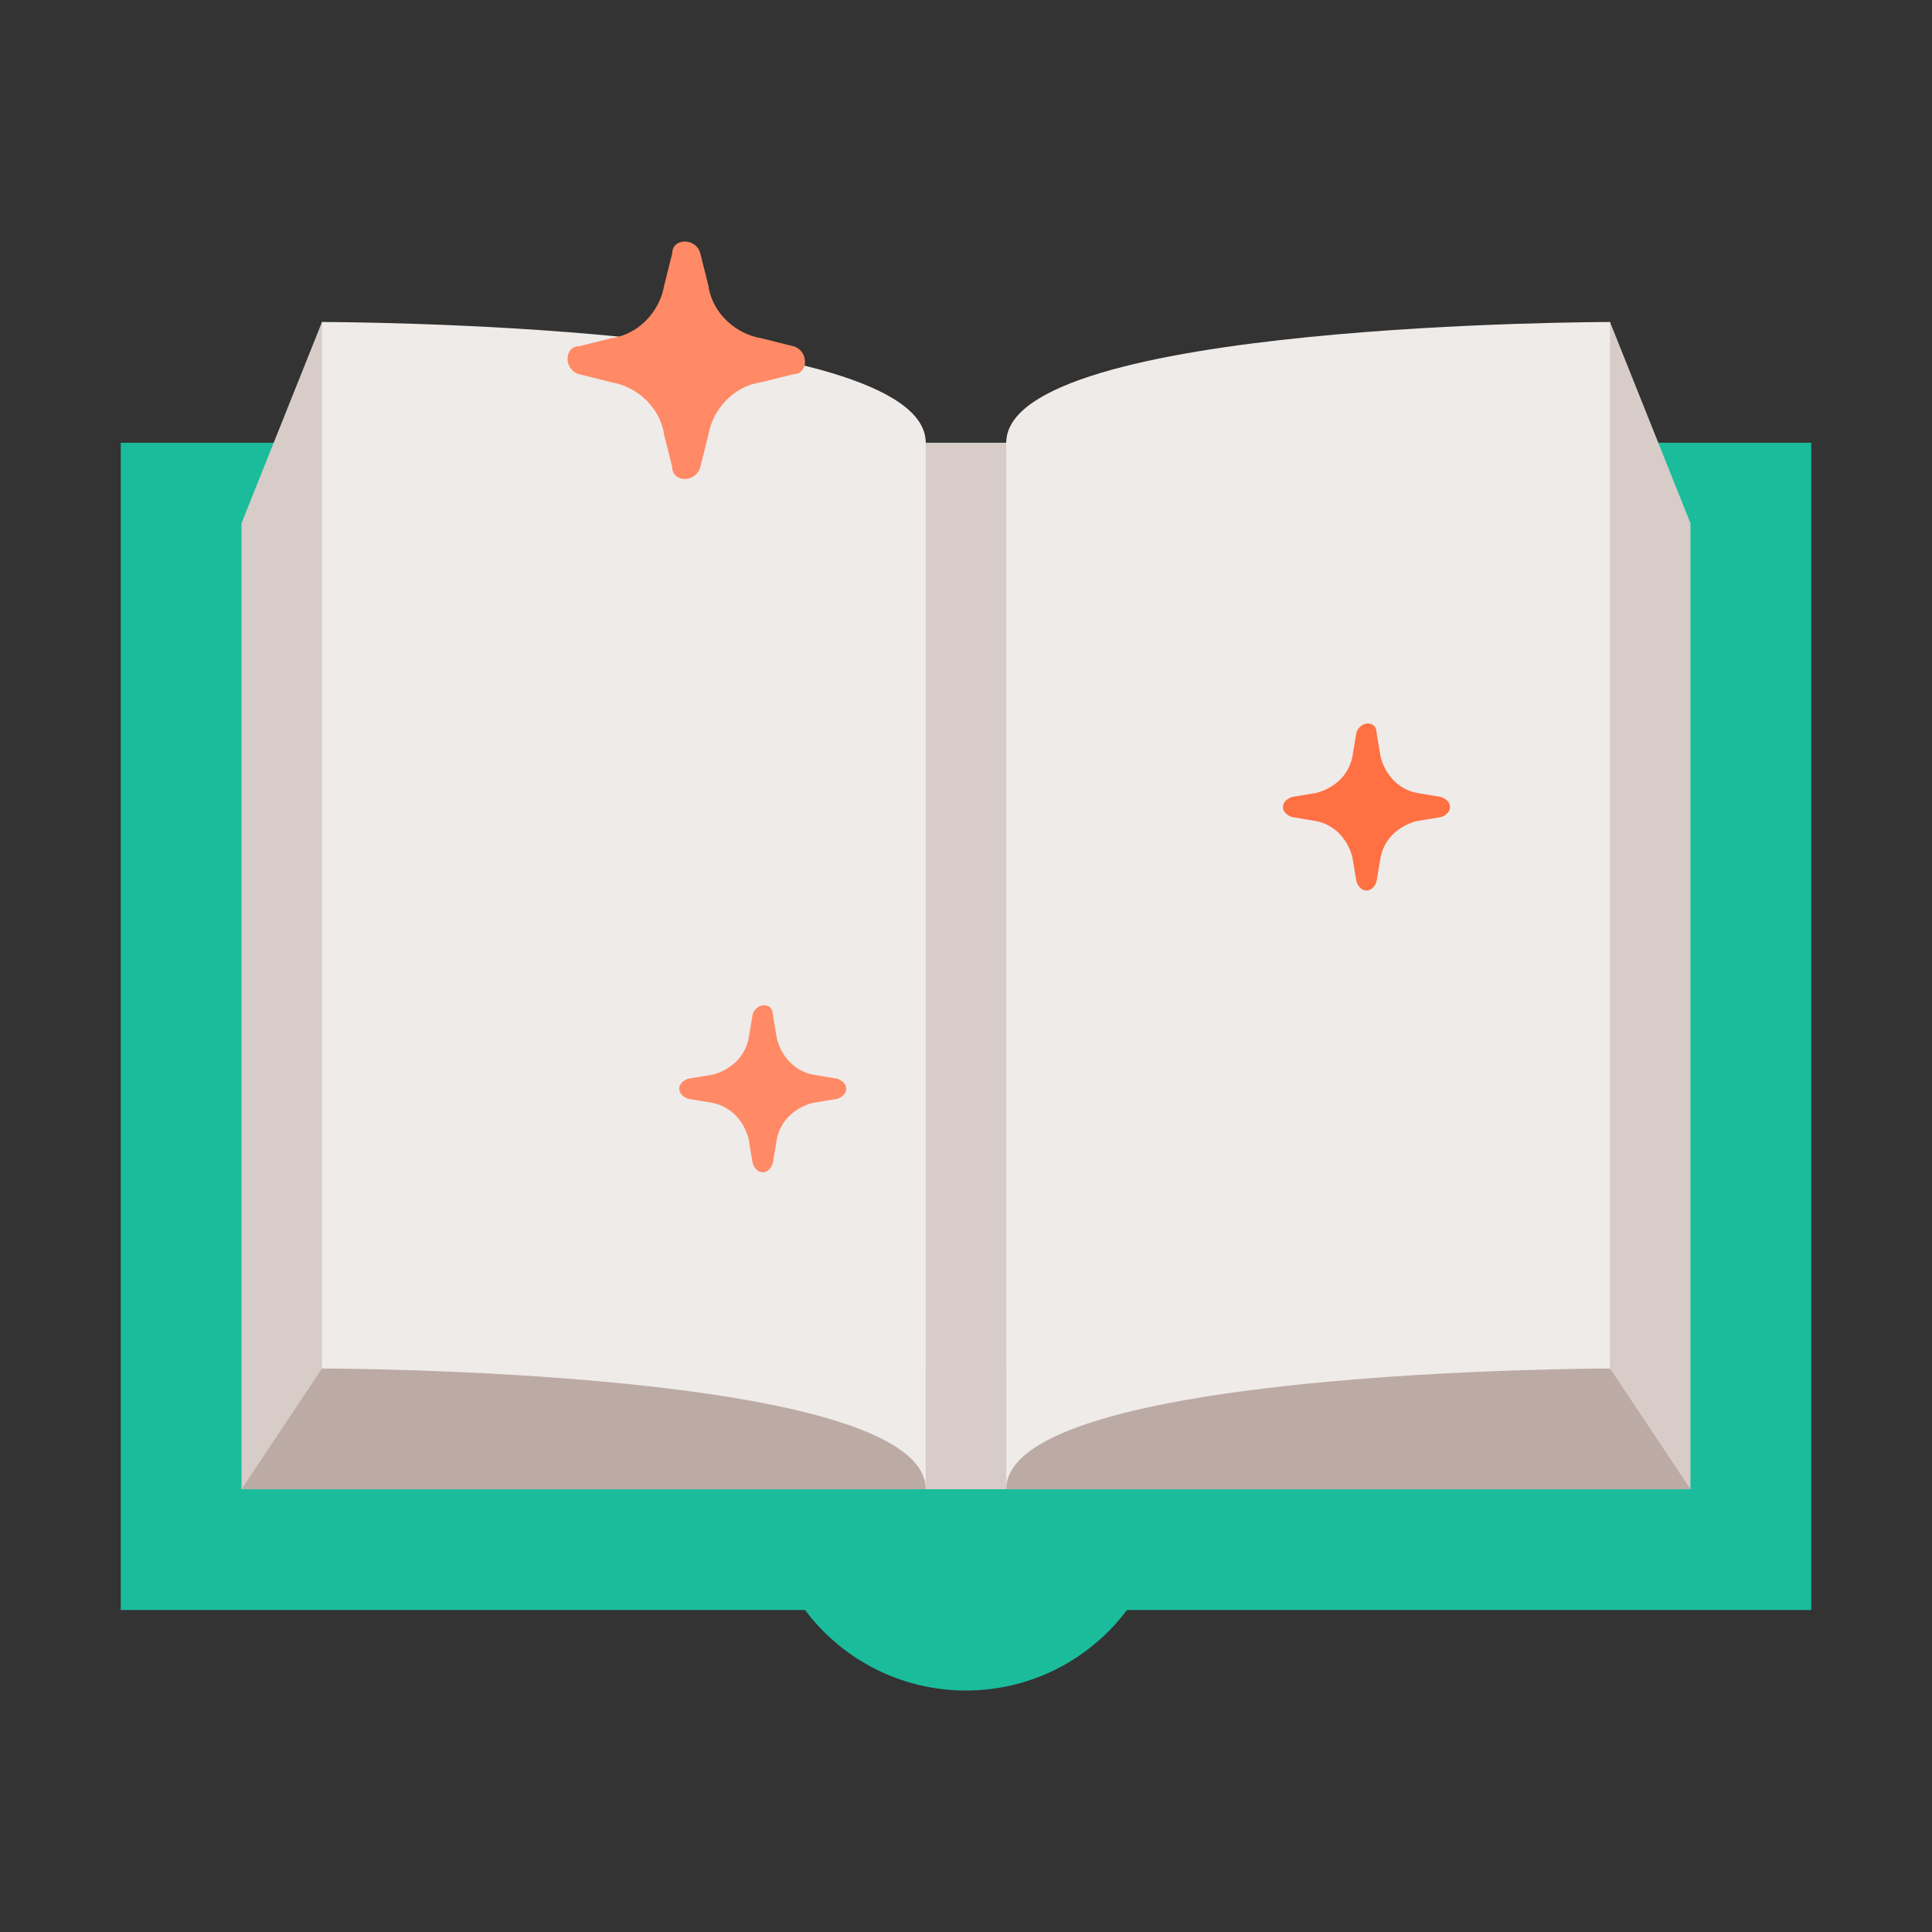 <svg xmlns="http://www.w3.org/2000/svg" x="0px" y="0px"
viewBox="0 0 172 172"
style=" fill:#000000;"><rect x="0" y="0" width="172" height="172" fill="#333333" stroke="none"/><g fill="none" fill-rule="nonzero" stroke="none" stroke-width="1" stroke-linecap="butt" stroke-linejoin="miter" stroke-miterlimit="10" stroke-dasharray="" stroke-dashoffset="0" font-family="none" font-weight="none" font-size="none" text-anchor="none" style="mix-blend-mode: normal"><path d="M0,172v-172h172v172z" fill="none"></path><g><path d="M10.75,39.417h150.5v103.917h-150.5z" fill="#1abc9c"></path><path d="M86,114.667c-9.895,0 -17.917,8.022 -17.917,17.917c0,9.895 8.022,17.917 17.917,17.917c9.895,0 17.917,-8.022 17.917,-17.917c0,-9.895 -8.022,-17.917 -17.917,-17.917z" fill="#1abc9c"></path><path d="M86,121.833c-5.937,0 -10.75,4.813 -10.75,10.75c0,5.937 4.813,10.75 10.75,10.75c5.937,0 10.75,-4.813 10.75,-10.75c0,-5.937 -4.813,-10.75 -10.75,-10.75z" fill="#1abc9c"></path><path d="M143.333,28.667l-53.75,10.75h-7.167l-53.75,-10.75l-7.167,17.917v86h129v-86z" fill="#d7ccc8"></path><path d="M28.667,121.833h53.75v10.75h7.167v-10.75h53.75l7.167,10.75h-129z" fill="#bcaaa4"></path><path d="M143.333,28.667c0,0 -53.75,0 -53.75,10.75c0,10.75 0,93.167 0,93.167c0,-10.75 53.75,-10.75 53.75,-10.75zM28.667,28.667c0,0 53.75,0 53.75,10.75c0,10.75 0,93.167 0,93.167c0,-10.75 -53.75,-10.75 -53.75,-10.75z" fill="#efebe9"></path><path d="M62.35,22.575l0.717,2.867c0.358,2.508 2.508,4.3 4.658,4.658l2.867,0.717c1.433,0.358 1.433,2.508 0,2.508l-2.867,0.717c-2.508,0.358 -4.3,2.508 -4.658,4.658l-0.717,2.867c-0.358,1.433 -2.508,1.433 -2.508,0l-0.717,-2.867c-0.358,-2.508 -2.508,-4.3 -4.658,-4.658l-2.867,-0.717c-1.433,-0.358 -1.433,-2.508 0,-2.508l2.867,-0.717c2.508,-0.358 4.3,-2.508 4.658,-4.658l0.717,-2.867c0,-1.433 2.15,-1.433 2.508,0z" fill="#ff8a65"></path><path d="M122.55,65.217l0.358,2.15c0.358,1.433 1.433,2.867 3.225,3.225l2.15,0.358c1.075,0.358 1.075,1.433 0,1.792l-2.15,0.358c-1.433,0.358 -2.867,1.433 -3.225,3.225l-0.358,2.15c-0.358,1.075 -1.433,1.075 -1.792,0l-0.358,-2.15c-0.358,-1.433 -1.433,-2.867 -3.225,-3.225l-2.15,-0.358c-1.075,-0.358 -1.075,-1.433 0,-1.792l2.15,-0.358c1.433,-0.358 2.867,-1.433 3.225,-3.225l0.358,-2.15c0.358,-1.075 1.792,-1.075 1.792,0z" fill="#ff7043"></path><path d="M68.8,90.3l0.358,2.15c0.358,1.433 1.433,2.867 3.225,3.225l2.15,0.358c1.075,0.358 1.075,1.433 0,1.792l-2.15,0.358c-1.433,0.358 -2.867,1.433 -3.225,3.225l-0.358,2.15c-0.358,1.075 -1.433,1.075 -1.792,0l-0.358,-2.15c-0.358,-1.433 -1.433,-2.867 -3.225,-3.225l-2.15,-0.358c-1.075,-0.358 -1.075,-1.433 0,-1.792l2.15,-0.358c1.433,-0.358 2.867,-1.433 3.225,-3.225l0.358,-2.15c0.358,-1.075 1.792,-1.075 1.792,0z" fill="#ff8a65"></path></g></g></svg>